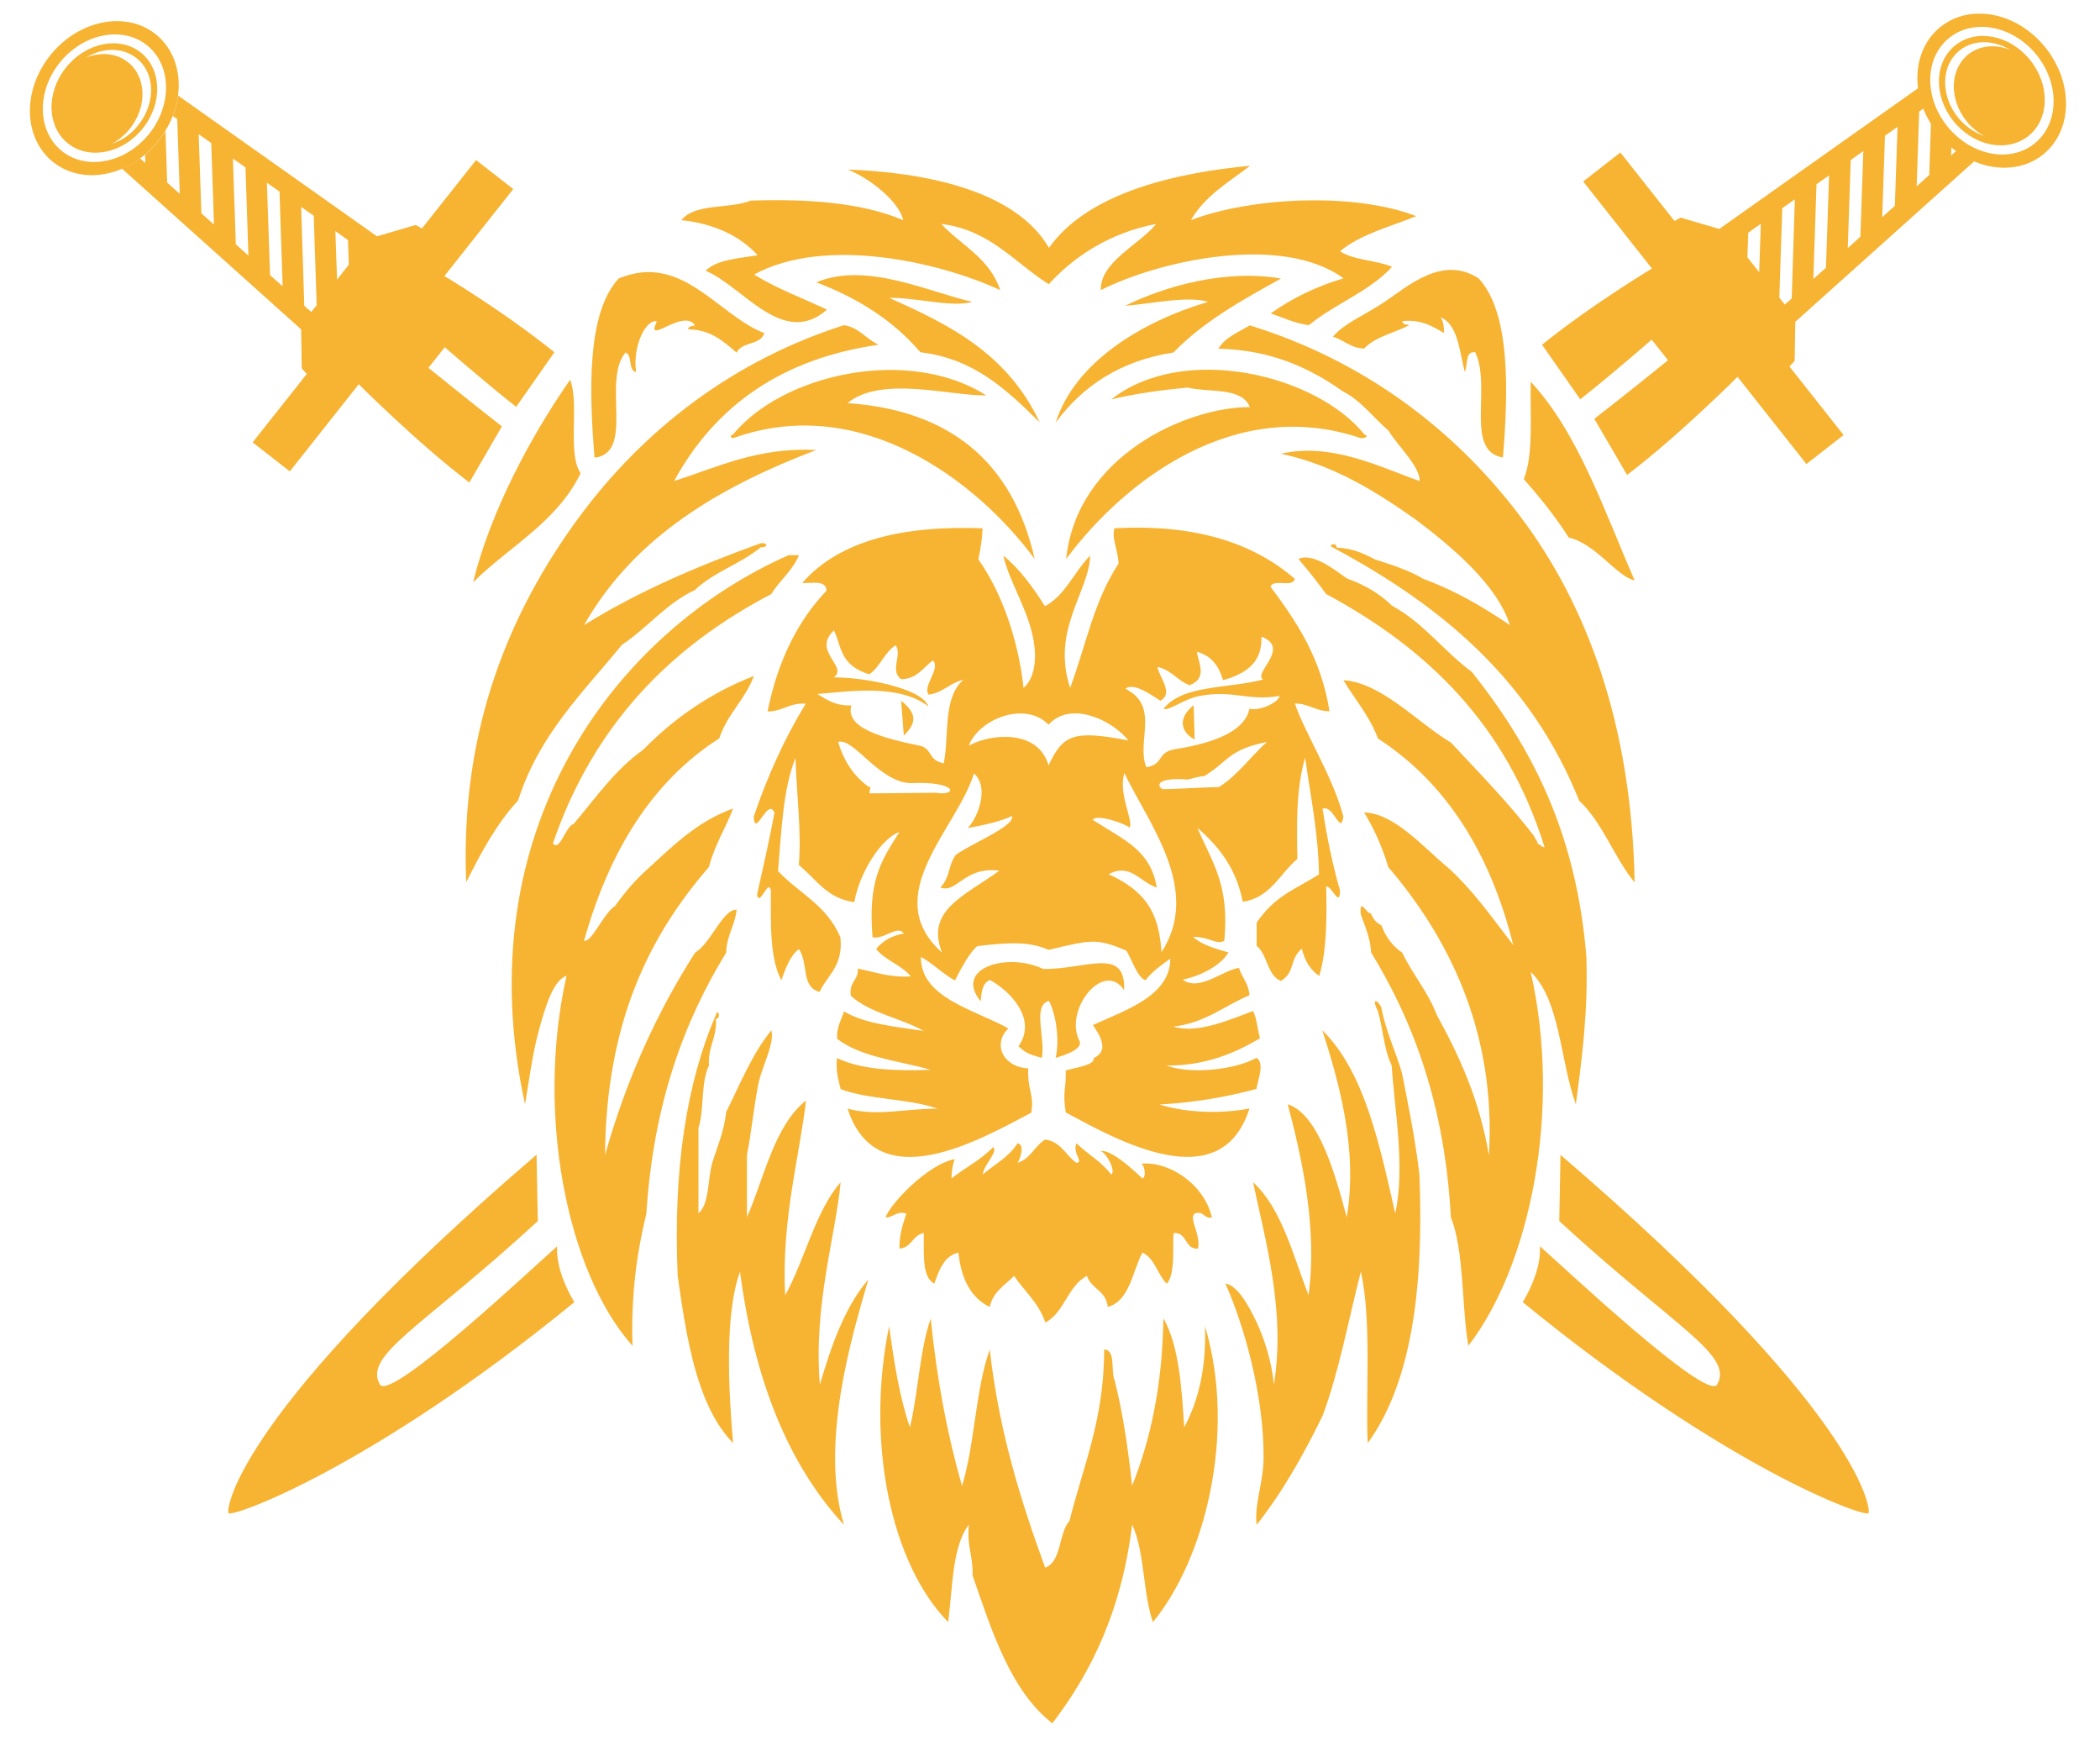 <?xml version="1.0" encoding="utf-8"?>
<!-- Generator: Adobe Illustrator 17.1.0, SVG Export Plug-In . SVG Version: 6.00 Build 0)  -->
<!DOCTYPE svg PUBLIC "-//W3C//DTD SVG 1.1//EN" "http://www.w3.org/Graphics/SVG/1.1/DTD/svg11.dtd">
<svg version="1.1" xmlns="http://www.w3.org/2000/svg" xmlns:xlink="http://www.w3.org/1999/xlink" x="0px" y="0px"
	 viewBox="0 0 1000 831" enable-background="new 0 0 1000 831" xml:space="preserve">
<g id="Layer_2" display="none">
	<rect y="0" display="inline" fill="#0B2933" width="1000" height="831"/>
</g>
<g id="Layer_1">
	<g>
		<path fill-rule="evenodd" clip-rule="evenodd" fill="#F7B332" d="M567.1,104.8c28.5-10.9,77.5-13.4,107.3-1.9
			c-12.6,5.1-26.5,8.6-36.3,16.7c6.6,4.4,17.2,4.2,24.8,7.4c-10.9,11.9-27.3,17.6-39.6,27.8c-6.9-0.9-12.2-3.6-18.2-5.6
			c10.1-7.2,21.6-12.8,34.7-16.7c-29.6-21.5-87.8-8.4-115.6,5.6c-0.4-13.4,18.2-21.5,26.4-31.5c-21.2,4-38.7,14.9-51.2,28.7
			c-16.6-10.5-27.9-25.8-51.2-28.7c9.6,10.3,23,16.2,28.1,31.5c-29.6-13.7-83.8-25.7-117.2-7.4c10.6,6.6,23,11.2,34.7,16.7
			c-21,18.4-39.8-11-57.8-18.5c5.6-5.5,15.7-5.8,24.8-7.4c-8.7-9.4-20.8-15-36.3-16.7c6.5-8.2,22.9-5.2,33-9.3
			c27.7-0.9,53,1,72.6,9.3c-1.8-8.5-15.4-19.7-26.4-24.1c34.6,1.3,79.5,9.1,95.8,37.3c19.1-27,62.3-35.9,95.8-39.1
			C585.1,86.7,573.8,93.2,567.1,104.8"/>
		<path fill-rule="evenodd" clip-rule="evenodd" fill="#F7B332" d="M312.8,153c-5-1.3-11.7,11.5-9.9,24.1c-3.9-0.6-1.6-8.1-5-9.3
			c-11.4,13.4,4.6,47.8-14.8,50.1c-2.5-31.3-3.8-68.8,11.5-85.3c30.1-12.7,47.3,17.6,69.4,26c-1.9,5.9-10.8,3.9-13.2,9.3
			c-6.3-5.3-12.2-11-23.1-11.1c0.1-1.8,2-1.4,3.3-1.9C325.3,146.4,306.9,165.3,312.8,153"/>
		<path fill-rule="evenodd" clip-rule="evenodd" fill="#F7B332" d="M687.6,158.5c-5.5-3.1-10.7-6.6-19.8-5.6c0,1.8,2,1.4,3.3,1.9
			c-7.1,3.7-16.1,5.4-21.5,11.1c-6.5-0.1-9.6-4.1-14.9-5.6c5.5-6.5,15.1-10.2,24.8-16.7c11.5-7.8,27.5-22.1,44.6-11.1
			c15.3,16.5,14.1,54,11.6,85.3c-18.4-3-5.3-33.3-13.2-50.1c-5-0.7-3.4,6-5,9.3c-2.6-10.1-3.2-22.4-11.5-26
			C687.2,152.8,687.7,155.3,687.6,158.5"/>
		<path fill-rule="evenodd" clip-rule="evenodd" fill="#F7B332" d="M380.5,264.3c-3.2,7.5-9.2,11.9-13.2,18.5
			c-47.7,24.9-84.6,62-104,118.7c3.3,4.2,5.9-8.1,9.9-9.3c10.5-12.4,19.8-25.9,33-35.2c14.7-15,32-27.1,52.8-35.2
			c-4.2,11.3-12.6,18-16.5,29.7c-31.9,20.4-52.4,53.6-64.4,96.4c3.9,0.6,9.2-13.1,14.9-16.7c4.8-6.9,10.3-13.1,16.5-18.5
			c11.8-10.9,23.3-22,39.6-27.8c-3.6,9.5-8.8,17.3-11.5,27.8c-28.2,32.6-49,73.6-49.5,137.2c10.3-36.6,25-68.4,42.9-96.4
			c7.6-4.5,13.3-20.9,19.8-20.4c-0.9,7.6-4.7,12-5,20.4c-20.2,32.9-34.7,72.3-38,124.2c-4.5,18.5-7.4,38.6-6.6,63
			c-31.5-35.3-46.1-111.2-31.4-176.2c-6.5,2.3-10.1,14.8-13.2,26c-3.1,11.3-4.7,24.3-6.6,35.2c-28.4-130.6,43-224.9,125.5-261.4
			H380.5z"/>
		<path fill-rule="evenodd" clip-rule="evenodd" fill="#F7B332" d="M443.2,627.7c2.9,28.8,7.9,55.4,14.9,79.7
			c6.1-19.7,6.4-46,13.2-64.9c4.5,39.4,14.9,72.3,26.4,103.8c7.9-2.8,6.3-16.4,11.6-22.3c6.5-26.1,16.5-48.3,16.5-81.6
			c5.7,0.4,3,10.2,5,14.8c3.9,15.5,6.4,32.4,8.3,50.1c8.9-22.2,14.4-48.1,14.9-79.7c7.3,12.8,8.7,32.3,9.9,51.9
			c6.6-12.4,10.6-27.7,9.9-48.2c15.4,51.6-0.5,111.7-24.8,140.9c-4.8-13.7-3.9-33.9-9.9-46.4c-4.9,40.3-19.1,70-38,94.6
			c-19.8-15.5-28.6-43.3-38-70.5c0.4-9.1-2.9-14-1.7-24.1c-8,10.2-7.7,29.7-9.9,46.4c-27.3-27.8-39.4-85.9-28.1-140.9
			c2.3,17.2,5,34,9.9,48.2C437.3,663,437.9,642.7,443.2,627.7"/>
		<path fill-rule="evenodd" clip-rule="evenodd" fill="#F7B332" d="M388.7,134.4c23.9-9.9,52.7,4.4,74.3,9.3
			c-9.7,2.8-26.7-2.1-39.6-1.9c27.8,12.4,56.2,26.1,71.7,59.3c-15.7-15.6-31.4-30.4-56.8-33.4C425.4,152.6,408.5,141.9,388.7,134.4"
			/>
		<path fill-rule="evenodd" clip-rule="evenodd" fill="#F7B332" d="M575.3,143.7c-9.8-3-27.7,1-39.6,1.9c19.4-9.5,47.7-17.5,74.3-13
			c-18.4,10.2-36.9,20.4-51.2,35.2c-25.1,3.9-43.2,15.8-56.1,33.4C511.8,172.5,543.5,153.1,575.3,143.7"/>
		<path fill-rule="evenodd" clip-rule="evenodd" fill="#F7B332" d="M222,420c-3.1-74.4,22-130.2,52.8-172.5
			c31.4-43,74.4-75.9,127.1-92.7c7.3,1.1,10.5,6.7,16.5,9.3c-45.9,6.6-77.8,28.9-97.4,64.9c21-6.7,39.6-16.1,67.7-14.8
			c-46,17.6-86.6,41.2-110.6,83.4c25.5-15.9,54.2-28.2,84.2-39c4.1-0.2,2.8,2.3,0,1.9c-9.5,7.9-22.5,11.8-31.4,20.4
			c-13.7,6.3-22.5,18-34.7,26c-18.4,22.6-39.3,42.4-49.5,74.2C236.6,391.9,229.1,405.8,222,420"/>
		<path fill-rule="evenodd" clip-rule="evenodd" fill="#F7B332" d="M719,297.6c-6-19.2-27.5-37.1-44.6-50.1
			c-19-13.3-38.6-25.9-64.4-31.5c24.2-5.5,47.1,6.4,66,13c0.4-6.7-10.4-16.7-14.9-24.1c-7.2-6.1-12.8-14.1-21.5-18.5
			c-15.9-11.2-34.1-19.8-59.4-20.4c3.3-5.6,9.6-7.8,14.9-11.1c53.6,16.5,97.2,49,128.8,90.9c31.7,41.9,53.1,99.2,54.5,174.3
			c-9.8-11.9-15.3-28.6-26.4-38.9c-23.2-58-66.5-93.4-117.2-120.5c-3.1-1.3,1.8-2.9,1.7,0c7.5,0.3,12.9,2.8,18.2,5.6
			c8.1,2.6,16.3,5.2,23.1,9.3C692.9,281.1,706.3,289,719,297.6"/>
		<path fill-rule="evenodd" clip-rule="evenodd" fill="#F7B332" d="M271.5,180.8c4.5,11.6-1.5,35.1,5,44.5
			c-11.5,23.5-34,34.8-51.2,51.9C233.3,244.2,252.6,207.8,271.5,180.8"/>
		<path fill-rule="evenodd" clip-rule="evenodd" fill="#F7B332" d="M725.6,228.1c4.7-11.4,3-30,3.3-46.4
			c22.7,24.5,34.8,61,49.5,94.6c-8.4-1.7-18.5-17.5-31.4-20.4C740.6,245.8,733.3,236.8,725.6,228.1"/>
		<path fill-rule="evenodd" clip-rule="evenodd" fill="#F7B332" d="M513.7,494.9c-6.7-15,12.2-37.9,21.6-23.5
			c0.8-21-17.9-9.9-38.5-10.1c-17.2-8.2-42.8-0.4-29.8,15.4c0.4-5.1,0.9-8.5,4.3-10.2c8.8,4.6,23.1,18.3,13.7,31.6
			c4.3,4,6.2,4,11.1,5.5c1.9-8.9-4.7-25.1,3.4-27.1c2.2,3.7,5.6,16.3,3.2,27.1C507.5,502.2,516.6,499.2,513.7,494.9"/>
		<path fill-rule="evenodd" clip-rule="evenodd" fill="#F7B332" d="M349.1,206.8c-0.9,0-1.9,1.5,0,1.8
			c60.7-21.9,116.1,20.3,143.6,57.5c-10.5-46.3-40.4-70.8-89.1-74.2c16.1-13.3,49-3.3,66-3.7C432.3,164.6,372.7,178.1,349.1,206.8"
			/>
		<path fill-rule="evenodd" clip-rule="evenodd" fill="#F7B332" d="M648,208.6c1.8,0.1,4.2-0.9,1.7-1.8c-23-28.5-86-43.7-120.5-16.7
			c11.4-2.7,23.6-4.4,36.3-5.6c10.4,2.5,25.7-0.4,29.7,9.3c-30.3-0.1-82.5,23.5-87.5,72.3C535.6,228.6,588.4,188.3,648,208.6"/>
		<path fill-rule="evenodd" clip-rule="evenodd" fill="#F7B332" d="M735.5,403.3c-18.2-58.6-56.3-94.9-104-120.5
			c-4.2-5.8-8.6-11.3-13.2-16.7c6.8-3.2,17.3,5.2,23.1,9.3c8.4,3,15.6,7.2,21.5,13c14.9,8,24.7,21.7,38,31.5
			c27.5,34.6,49.6,75.3,54.5,135.4c0.9,26.4-2.1,48.4-5,70.4c-7.5-20.6-7.4-49.7-21.5-63c15,65.9-0.3,139.9-29.7,178
			c-3.3-19.8-1.9-44.9-8.3-61.2c-2.9-53-17.6-92.8-38-126.1c-0.4-7.5-3.1-12.6-5-18.5c-0.3-7.8,2.5,0,5,0c0.9,2.7,2.6,4.5,4.9,5.6
			c2.1,5.7,5.5,10,9.9,13c5,10.4,12.2,18.5,16.5,29.7c10.7,19.5,20.3,40.2,24.8,66.8c3.7-60.5-20.7-105.4-47.9-137.2
			c-2.9-9.7-6.8-18.3-11.5-26c14.1,0.2,28.2,16.5,39.6,26c12,10.6,21.4,24.2,31.4,37.1c-11.1-44.4-32.3-77.5-64.4-98.3
			c-4.1-10.9-11-18.6-16.5-27.8c18.2,1.2,35,20,51.2,29.7c13.5,14.5,27.4,28.6,39.6,44.5c0.3,1.5,1.7,1.9,1.7,3.7
			C733.5,401.8,733.8,403.3,735.5,403.3"/>
		<path fill-rule="evenodd" clip-rule="evenodd" fill="#F7B332" d="M591.8,429.3c13.2-1.9,17.5-13.3,26-20.4
			c-0.3-15.8-0.7-33.4,3.7-48.2c2.5,18.2,6.2,35.1,6.6,55.6c-12.8,7.8-21,10.4-29.7,22.9v11.1c5.2,4,5,14.2,11.6,16.7
			c7-4.5,3.8-10,9.9-15.4c1.4,5.8,4.1,10.2,8.3,13c3.5-11.5,3.7-26.8,3.3-42.6c2.8-0.3,6.5,10.5,6.6,1.9
			c-3.5-12.1-6.2-25.1-8.3-38.9c5.3-2.1,8.6,13.1,9.9,3.7c-5.2-19.5-18.4-39.8-23.1-53.8c6.6,0,9.9,3.7,16.5,3.7
			c-4.1-25.6-15.8-42.8-28.1-59.3c1.4-4,10.5,0.7,11.6-3.7c-20.2-17.5-48.2-26.2-85.9-24.1c-1.4,4.6,1.5,9.9,2,16.7
			c-11.8,18-15.1,37.4-23.1,59.3c-9.2-27.8,9.2-46,9.5-63c-7.5,7.6-11.8,18.9-21.5,24.1c-5.7-9-11.9-17.6-19.8-24.1
			c2.8,13.1,13.5,28.1,14.9,44.2c0.5,5.1,0.2,14-5.3,18.8c-2.5-23-10.3-45.3-21.5-61.2c1.3-7,1.7-8.9,2-14.8
			c-37.6-1.4-67.8,5.5-85.9,26c4.7,0.3,11.3-1.6,11.6,3.7c-13.7,14.3-23.2,33.3-28.1,57.5c7.2,0,10.5-4.3,18.2-3.7
			c-9.9,16.1-18.1,34.1-24.8,53.8c0.6,10.7,6.7-9.6,9.9-1.9c-2.5,13.3-5.4,26.1-8.3,39c1.1,6.3,5.5-8.2,6.6-1.9
			c-0.1,16.1-0.5,32.7,5,42.6c2-5.7,4.1-11.5,8.3-14.8c4.8,7,0.9,18.1,9.9,20.4c3.7-8.2,11.3-12.1,9.9-26
			c-6.9-15.7-18.9-20.2-29.7-31.5c1.6-19.2,2.4-39.3,8.3-53.8c0.6,18.6,2.9,34.4,1.6,50.9c8.6,7,13.2,15.8,26.4,17.7
			c2.7-14.9,13.3-30.7,21.5-33.4c-9,14-15,23.5-12.8,50.1c5.5,1.2,12-6.1,14.9-1.8c-5.7,1-10.1,3.5-13.2,7.4c4.5,5.5,12,7.5,16.5,13
			c-9.9,0.7-17.2-2.1-25.2-3.7c0.3,5.9-4.4,6.2-3.3,13c9.2,8.3,23.7,10.5,34.7,16.7c-13.6-2.1-27.9-3.3-38-9.3
			c-1.3,4.1-3.5,7.2-3.3,13c11.4,8.9,29.3,10.4,44.6,14.8c-17,0.6-33,0-44.6-5.6c-0.7,6.4,0.7,10.4,1.7,14.8
			c13.6,5.1,32.4,4.4,46.2,9.3c-15.7-0.1-28.5,3.8-42.9,0c14,42.9,62.7,15,87.5,1.9c1.4-9.2-1.8-10-1.5-21.1
			c-12.6-0.7-16.8-12.2-9.4-19c-16.2-9-41.8-14.5-41.7-34c4.3,1.9,11.9,9.2,16.3,11.1c7.5-15.2,10.9-16.3,10.5-16.3
			c15.7-1.8,24.5-2.3,34.1,1.8c20.7-5,22.8-5.5,36.9,0.3c2.4,3.5,5.1,12.7,9.2,14.2c1.7-2.6,5.8-6.2,11.8-10.3
			c-0.1,17.6-20.9,24.3-36.9,31.6c7.3,10,4.5,13.8,0.4,15.7c0.7,3.3-8,4.4-13.3,5.9c0.2,9.9-1.6,9.6,0,20
			c24.6,13.2,73.8,41.1,87.5-1.9c-13.9,2.7-30.4,2-42.9-1.9c16.8-0.9,32-3.6,46.2-7.4c0.4-3.5,4.2-12.3,0-14.8
			c-9.6,5.4-30.2,8.1-42.9,3.7c18.7,0,32.3-5.8,44.6-13c-1.2-4.2-1.5-9.5-3.3-13c-10.4,3.8-26.4,11.1-38,7.4
			c15.1-1.6,24.2-9.9,36.3-14.9c-0.4-5.7-3.6-8.3-5-13c-7.5,0.9-18.8,11.4-26.8,5.6c8.3-1.8,17.8-6.4,21.8-13
			c-6.4-1.7-13.6-4.1-16.9-7.4c8.3,0,10.7,3.9,14.9,1.9c2.6-27-5.9-37.4-12.8-53.8C580.2,402.8,588.6,413.1,591.8,429.3
			 M458.8,323.6c-10,8.6-6.7,26.5-9.4,39.8c-7.5-1.6-5.1-6-10.5-8.2c-19.6-4-36.5-8.8-33.5-19.4c-7.2,0.3-11.1-2.3-16.2-5.4
			c15.4-1.3,39-4.9,52.9,5.9c-3.2-9-31.9-14-45-13.8c6.9-5.4-10.6-12.4,0-22.4c3.7,7.5,2.6,16.5,16.8,20.9
			c5.2-3.4,7.2-10.5,12.6-13.8c3.3,4.6-3,12.1,2.6,16.1c7.7,0,10.4-5.6,15.2-8.9c3.7,4.2-5.1,12-2.1,16.3
			C449,329.8,452.4,325,458.8,323.6 M535.9,327.9c3.9-3.3,12.7,3.2,16.7,5.7c6.2-3.6-0.1-10.5-1.5-16.1c6.7,1.3,9.5,6.6,15.4,8.7
			c8.4-3.3,4.5-10,3.4-15.9c6.9,1.7,10.5,6.8,12.5,13.5c15.6-4.3,18.4-12.1,18.3-20.7c14.2,5.4-4.3,17.4,0.8,20.4
			c-16.7,4.4-38.4,2.4-47.4,13.9c2.3,1.3,10-4.8,16.8-6c16.1-3.2,22.9,2.5,38.5-0.1c-0.8,3.3-9.7,7.3-14.4,6.1
			c-1.9,9.2-13.2,15.8-35.7,19.3c-8.8,1.7-4.6,6.9-13.4,8.6C540.9,353.1,552.6,336.2,535.9,327.9 M537.3,352.5
			c-26.4-5.1-31.1-2.7-38,11.9c-4.9-17.4-27.7-15.2-38-9.4c5.1-13.1,27.2-21.3,38-10C510.1,333.1,530.2,343.3,537.3,352.5
			 M399.1,353.2c7.4-2.2,19.4,19.1,34.4,19.6c22.7-1,22.7,6.3,12.2,4.6c-5,0-26.6,0.3-31.6,0.3c-0.3-2.5,1.4-2.9-0.6-3.2
			C406.5,369.3,401.9,362.5,399.1,353.2 M603.4,353.2c-8,6.9-13.9,15.9-23,21.5c-5.9,0-20.8,1-26.7,1c-3.2-1.5-2.9-5.8,11.9-4.6
			c2-0.4,5.4-1.6,7.8-1.6C584.9,362.6,584.7,356.9,603.4,353.2 M481.9,388.5c1.6,4.7-19.4,13.1-26.8,18.5
			c-3.9,5.7-2.5,10.4-7.3,15.5c8,3,11.2-10.2,28.1-8c-16.9,12.2-35.3,18.9-27.3,39c-30.5-27.2,7.2-59,15.2-85.3c7.4,6.5,2,21-3,26
			C468.7,392.8,476.1,391.1,481.9,388.5 M520.3,390.3c1.7-2.9,14.7,1.4,17.6,3.7c2-3.4-5.5-15.7-2.5-26c11.5,24.1,37,55.4,17.7,85.3
			c-1.1-15.3-4.8-28-25.2-37.1c10.4-5.7,15.1,4,23,6.3C547.7,405.1,537,400.8,520.3,390.3 M429.1,333.6c8.4,6.7,6.7,11.1,1.3,16.6
			 M568.9,352.1c-7.7-4.3-7.3-11-0.5-16.4"/>
		<path fill-rule="evenodd" clip-rule="evenodd" fill="#F7B332" d="M651.3,687c-1.1-21.9,2-58.8-3.3-81.6
			c-5.9,23.1-10.4,47.7-18.2,68.6c-9.2,18.8-19.2,36.5-31.4,51.9c-1.2-9.6,3.2-20.2,3.3-31.5c0.3-29.6-9.2-63.3-18.2-83.4
			c5.8,1,11,10.3,14.9,18.5c4.1,8.8,7.3,19.6,8.2,29.7c5.7-34.8-4-68.4-9.9-96.4c13.6,12.5,18.9,34.4,26.4,53.8
			c4.4-31.6-3.2-65.7-9.9-90.9c14.6,4.7,22.5,32.8,28.1,53.8c5.5-32.7-3.9-64.8-11.6-89c19.9,19.6,27.1,53.6,34.7,87.2
			c4.8-22.1-0.3-49.1-1.7-70.5c-3.6-7.1-4.1-17.6-6.6-26c-2.6-4.9-1.2-6.5,1.6-1.9c2.2,11.8,6.8,20.8,9.9,31.5
			c3.1,15.7,6.3,31.3,8.3,48.2C678.1,613.3,672.1,658.4,651.3,687"/>
		<path fill-rule="evenodd" clip-rule="evenodd" fill="#F7B332" d="M332.6,577.6c5.3-4.5,4.3-16.2,6.6-24.1
			c2.4-7.8,5.6-14.7,6.6-24.1c6.7-13.5,12.5-27.9,21.5-38.9c1.9,6.5-5.4,18.6-6.6,27.8c-1.9,10.2-3,21.3-5,31.5v29.7
			c8.5-19.6,13-43.5,28.1-55.6c-2.6,24.3-11.9,57-9.9,92.7c9.5-17.1,14.2-39.7,26.4-53.8c-2.4,25.8-13,58.3-9.9,96.4
			c5.6-19,12-37.2,23.1-50.1c-7.9,27.1-23.3,78.2-11.6,116.8c-26.7-28.7-42.8-69.4-49.5-120.5c-7.4,20-5.5,56.6-3.3,81.6
			c-16.9-17.4-22-48.2-26.4-79.7c-2.2-50.7,4.2-91.7,18.2-124.2c1.1-3.5,2.6,2,0,1.9c0.6,9.3-3.9,13-3.3,22.3
			c-3.9,7.4-2.2,21.1-5,29.7V577.6z"/>
		<path fill-rule="evenodd" clip-rule="evenodd" fill="#F7B332" d="M472.9,546.1c2.7,2-4.5,8.4-4.9,13c5.6-4.8,12.5-8.3,16.5-14.8
			c3.9,0.5,1,8.1,0,9.3c6.1-1.8,8.2-8.1,13.2-11.1c7.5,0.9,9.8,7.6,14.9,11.1c3.7-0.3-2.1-4.7,0-9.3c5.3,5.1,12,8.8,16.5,14.8
			c2.5-1.2-2-10-4.9-11.1c4.7-0.9,14.7,8.2,19.8,13c2.1-0.5,0.9-7-0.7-7c13.4-1.4,30.2,9.8,33.8,25.6c-4,0.8-3.6-3.4-8.2-1.9
			c-3,2.3,3,10,1.6,16.7c-6.5,0.5-5-7.9-11.6-7.4c-0.8,3.3,1.2,19.5-3.3,24.1c-4.4-4.3-5.7-12.1-11.6-14.8
			c-4.9,9.3-6,22.9-16.5,25.9c-0.7-7.8-7.8-8.5-9.9-14.8c-9.1,4.6-10.8,17.6-19.8,22.2c-3.2-9.4-9.9-14.8-14.9-22.2
			c-4.3,4.4-10,7.4-11.6,14.8c-8.8-4.3-13.6-13.1-14.9-25.9c-6.8,1.6-9.2,8.2-11.5,14.8c-6-3.2-4.9-14.3-5-24.1
			c-5.3,0.9-5.8,7-11.6,7.4c-0.1-6.9,1.7-11.7,3.3-16.7c-5.1-1.3-6,1.9-9.9,1.9c1.7-5.8,19.7-25.3,33-27.8c-0.9,1.5-1.7,6.7-1.6,9.2
			C459.6,555.8,467.3,552.1,472.9,546.1"/>
		<path fill="#F7B332" d="M742.5,581.3c55.1,50.7,83.2,63.7,75.2,77.8c-4.8,8.5-74-56.7-84.4-65.8c0.8,12.6-8.2,26.6-8.2,26.6
			c96.7,79.1,163.4,102.9,164.7,100.4c1.2-2.5-5.3-49.3-146.7-170.5L742.5,581.3z"/>
		<path fill="#F7B332" d="M255.5,549.7C114.1,671,107.6,717.7,108.8,720.3c1.2,2.5,67.9-21.3,164.7-100.4c0,0-9-14-8.2-26.6
			c-10.4,9.1-79.5,74.3-84.4,65.8c-8-14.2,20.1-27.1,75.2-77.8L255.5,549.7z"/>
		<path fill="#F7B332" d="M759.2,199.4c15.1-11.7,35.1-27.9,35.1-27.9l-7.8-9.8c0,0-18.9,16.5-34,28.4l-18.2-26
			c25-20.1,53.9-37.2,53.9-37.2l40.5,51.2c0,0-28.5,28.7-53.9,48L759.2,199.4z"/>
		<path fill="#F7B332" d="M792.1,108.1l56,70.8l6.5-7.1l0.3-18.6l85.3-76.5c-3-1.2-5.9-2.9-8.6-4.9l-2.5,2.2l0.1-4
			c-2.3-1.9-4.5-4.2-6.5-6.7c-1.2-1.5-2.2-3-3.2-4.5l-0.8,24.5l-6,5.4l1.2-35.6l2.1-1.5c-1.2-3.2-2.1-6.5-2.5-9.7L818.7,109
			l-18.4-5.4L792.1,108.1z M838.5,106.5l-0.8,23.1l-5.6-7.1l0.4-11.7L838.5,106.5z M896.3,103.4l1.3-38.8l6-4.2L902.3,98
			L896.3,103.4z M879.9,118.1l1.4-41.9l6-4.3l-1.4,40.8L879.9,118.1z M863.5,132.8l1.5-45.1l6-4.2l-1.5,44L863.5,132.8z
			 M853.2,142.1l-3.3,2.9l-2.6-3.3l1.4-42.6l6-4.2L853.2,142.1z"/>
		<path fill="#F7B332" d="M924.3,12.6c-14.3,11.2-15.1,33.9-1.7,50.8c13.4,16.9,35.8,21.5,50,10.4c14.3-11.2,15-33.9,1.7-50.8
			C961,6,938.6,1.4,924.3,12.6 M928.5,17.8c11.8-9.2,30.4-5.4,41.5,8.6c11.1,14,10.4,32.9-1.4,42.1c-11.8,9.3-30.4,5.4-41.5-8.6
			C916,45.9,916.6,27,928.5,17.8"/>
		<path fill="#F7B332" d="M931.3,21.4c-10.2,7.9-10.7,24.1-1.2,36.1c9.5,12,25.4,15.3,35.6,7.4c10.2-7.9,10.7-24.1,1.2-36.1
			C957.4,16.8,941.5,13.5,931.3,21.4 M933.3,23.9c6.6-5.2,16-4.9,23.9-0.2c-6.9-2.7-14.3-2.2-19.8,2.1c-8.9,7-9.4,21.2-1.1,31.7
			c2.5,3.2,5.5,5.6,8.7,7.3c-4.7-1.6-9.3-4.7-12.8-9.1C923.9,45.2,924.3,30.9,933.3,23.9"/>
		<polygon fill="#F7B332" points="753.9,86.4 860.2,220.9 877.9,207.1 771.6,72.6 		"/>
		<path fill="#F7B332" d="M239,203C224,191.3,204,175.1,204,175.1l7.8-9.8c0,0,18.9,16.5,34,28.4l18.2-26
			c-25-20.1-53.9-37.2-53.9-37.2l-40.5,51.2c0,0,28.5,28.7,53.9,48L239,203z"/>
		<path fill="#F7B332" d="M197.9,107.1l-18.4,5.4L84.8,45.5c-0.4,3.2-1.2,6.5-2.5,9.7l2.1,1.5l1.2,35.6l-6-5.4l-0.8-24.5
			c-1,1.5-2,3-3.2,4.5c-2,2.5-4.2,4.8-6.5,6.7l0.1,4l-2.5-2.2c-2.7,2-5.6,3.6-8.6,4.9l85.3,76.5l0.3,18.6l6.5,7.1l56-70.8
			L197.9,107.1z M165.7,114.3l0.4,11.7l-5.6,7.1l-0.8-23.1L165.7,114.3z M95.9,101.6l-1.3-37.7l6,4.2l1.3,38.8L95.9,101.6z
			 M112.3,116.3l-1.4-40.8l6,4.2l1.4,42L112.3,116.3z M128.6,131l-1.5-44l6,4.2l1.5,45.1L128.6,131z M143.4,98.5l6,4.2l1.4,42.6
			l-2.6,3.2l-3.3-2.9L143.4,98.5z"/>
		<path fill="#F7B332" d="M23.8,26.5c-13.4,16.9-12.6,39.6,1.7,50.8c14.3,11.2,36.7,6.5,50-10.4C88.9,50,88.2,27.3,73.9,16.1
			C59.6,5,37.2,9.6,23.8,26.5 M71.2,63.5c-11.1,14-29.7,17.8-41.5,8.6c-11.8-9.2-12.5-28.1-1.4-42.1c11.1-14,29.7-17.8,41.5-8.6
			C81.6,30.6,82.2,49.5,71.2,63.5"/>
		<path fill="#F7B332" d="M31.3,32.3c-9.5,12-8.9,28.2,1.2,36.1c10.2,7.9,26.1,4.6,35.6-7.4c9.5-12,8.9-28.2-1.2-36.1
			C56.7,17,40.8,20.3,31.3,32.3 M66,59.4c-3.5,4.5-8,7.5-12.8,9.1c3.2-1.7,6.2-4.2,8.7-7.3c8.3-10.5,7.9-24.7-1.1-31.7
			c-5.5-4.3-12.9-4.8-19.8-2.1c7.8-4.8,17.3-5,23.9,0.2C73.9,34.5,74.3,48.8,66,59.4"/>
		<polygon fill="#F7B332" points="244.4,90 138,224.4 120.3,210.6 226.7,76.2 		"/>
	</g>
	<g>
	</g>
	<g>
	</g>
	<g>
	</g>
	<g>
	</g>
	<g>
	</g>
	<g>
	</g>
</g>
</svg>
